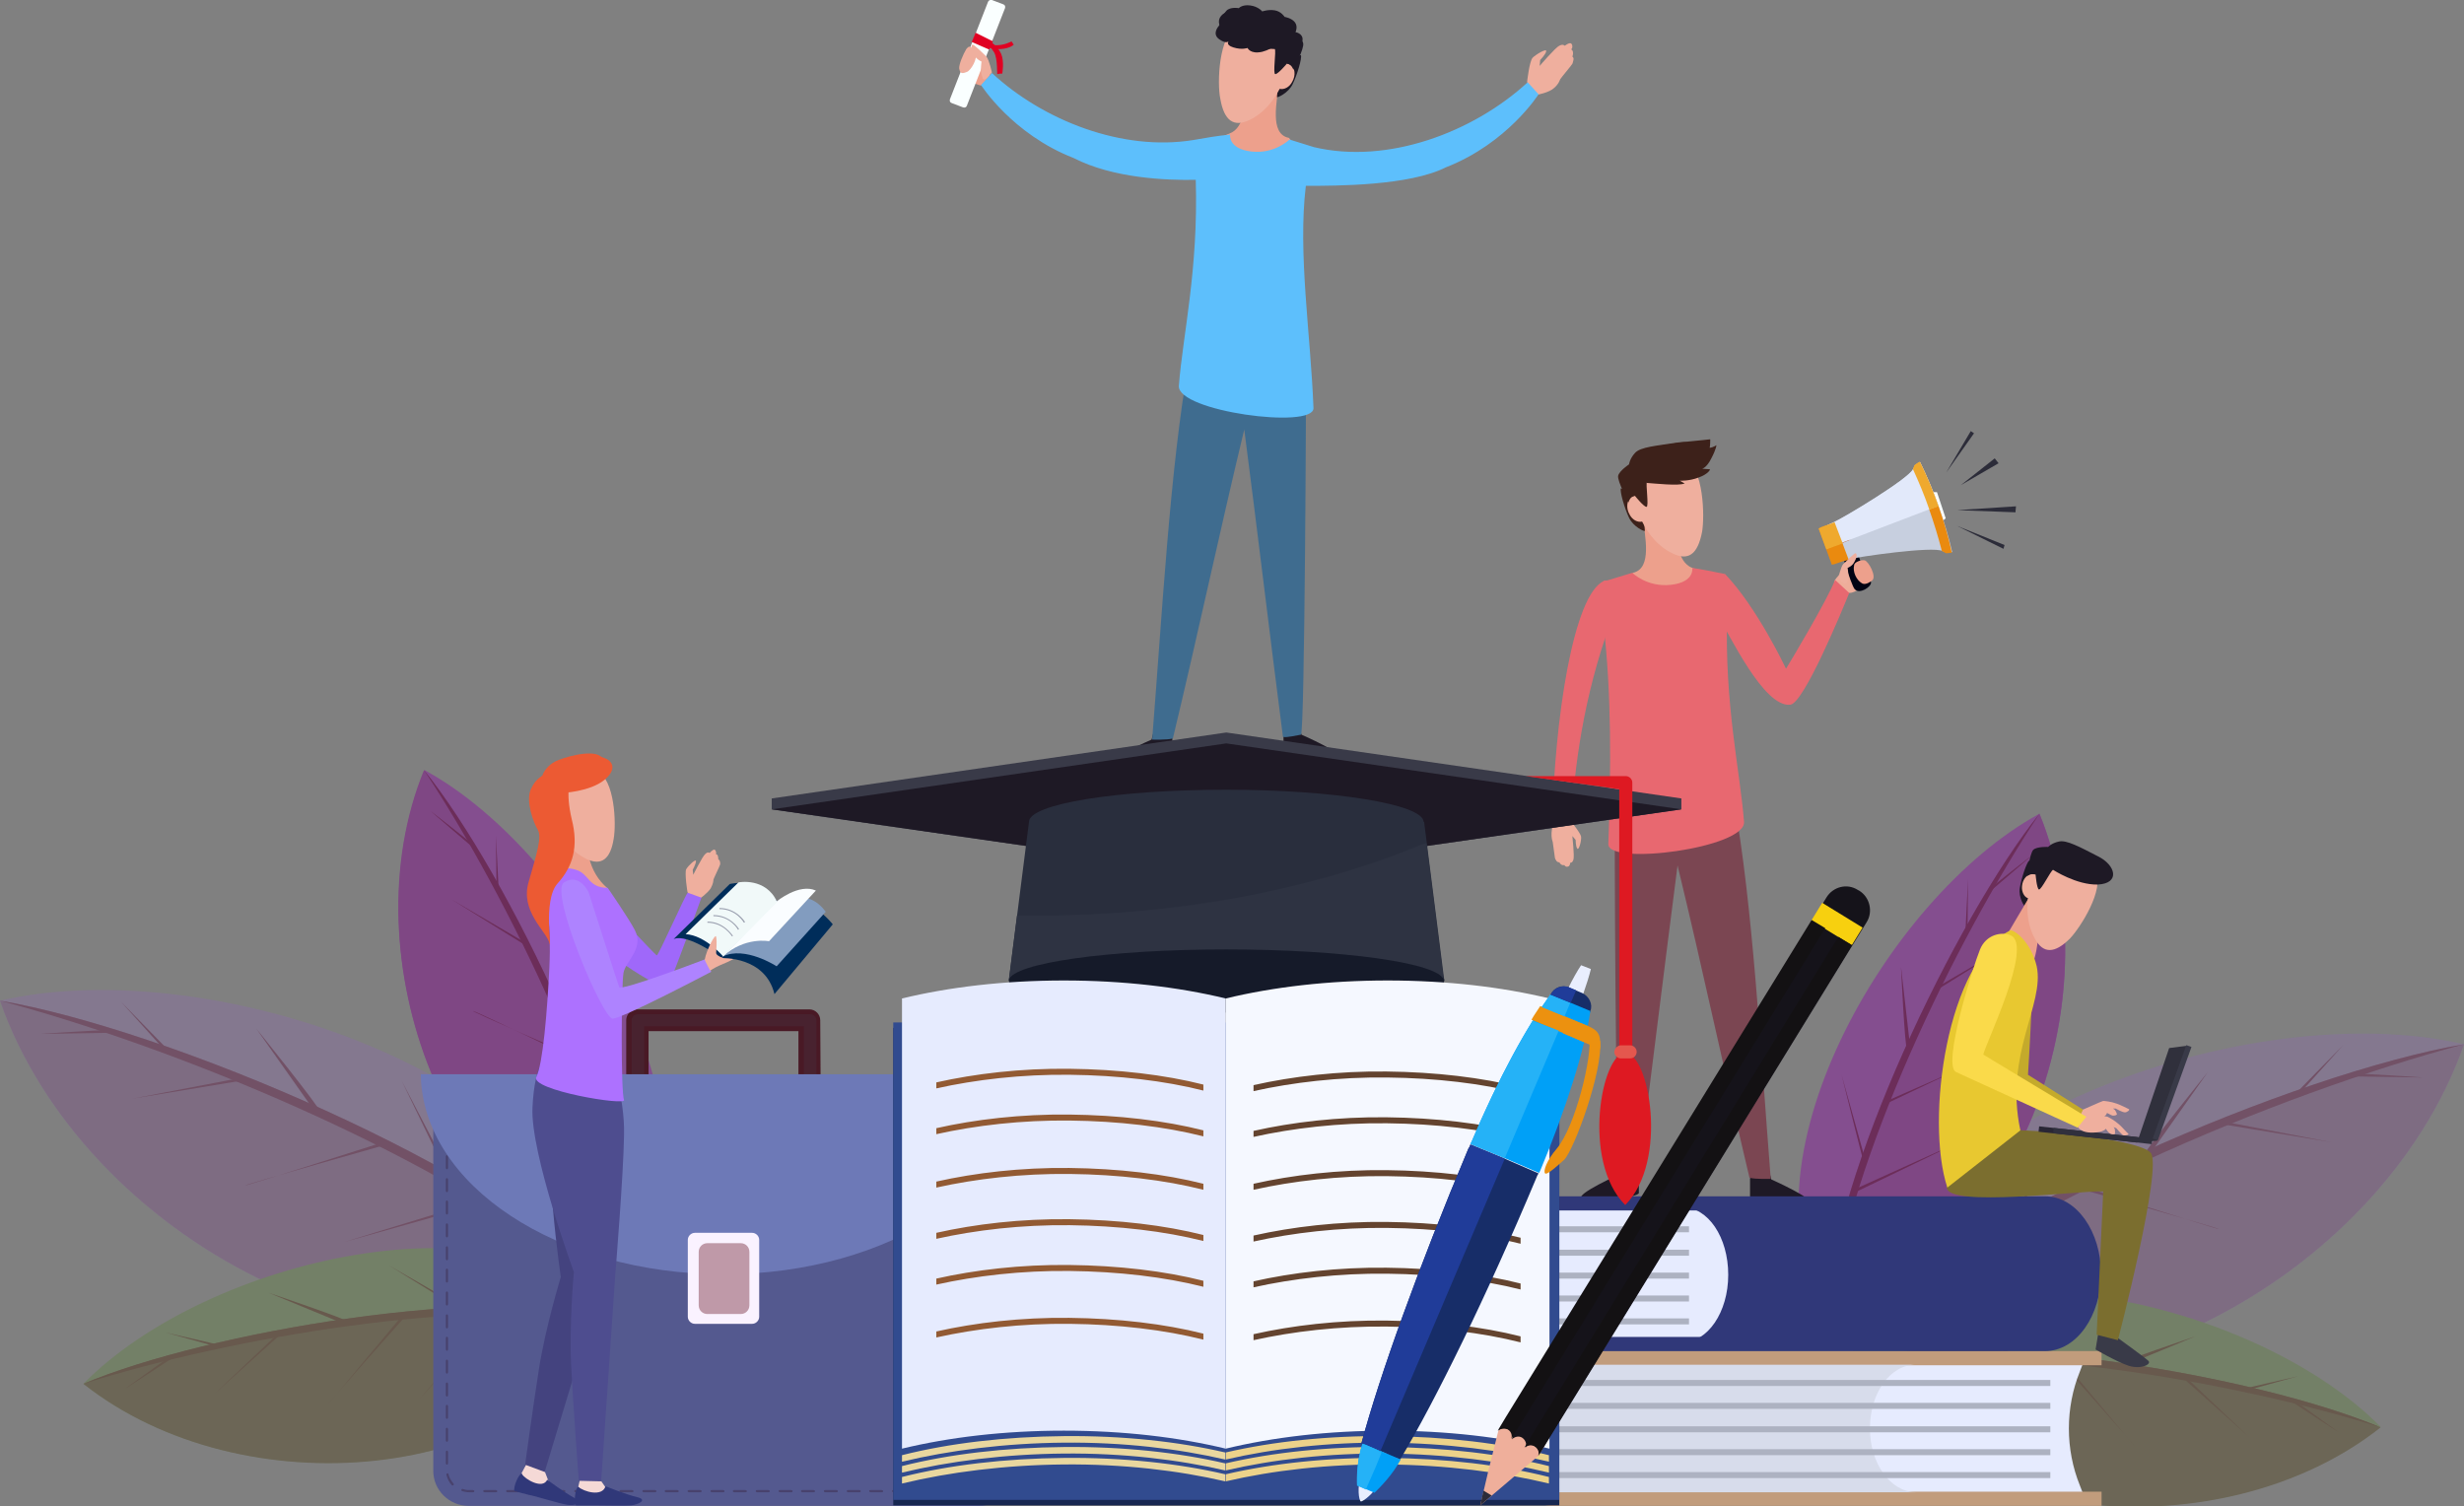 <?xml version="1.0" encoding="utf-8"?>
<!-- Generator: Adobe Illustrator 23.0.6, SVG Export Plug-In . SVG Version: 6.00 Build 0)  -->
<svg version="1.1" id="OBJECTS" xmlns="http://www.w3.org/2000/svg" xmlns:xlink="http://www.w3.org/1999/xlink" x="0px" y="0px"
	 viewBox="0 0 452.1 276.4" style="enable-background:new 0 0 452.1 276.4;" xml:space="preserve">
<rect x="0" y="0" width="452.1" height="276.4" fill="#808080" stroke="none"/>
<style type="text/css">
	.st0{fill-rule:evenodd;clip-rule:evenodd;fill:#84788F;}
	.st1{fill-rule:evenodd;clip-rule:evenodd;fill:#7E6C82;}
	.st2{fill-rule:evenodd;clip-rule:evenodd;fill:#725166;}
	.st3{fill-rule:evenodd;clip-rule:evenodd;fill:#844E8F;}
	.st4{fill-rule:evenodd;clip-rule:evenodd;fill:#7F4784;}
	.st5{fill-rule:evenodd;clip-rule:evenodd;fill:#6C2D59;}
	.st6{fill-rule:evenodd;clip-rule:evenodd;fill:#738067;}
	.st7{fill-rule:evenodd;clip-rule:evenodd;fill:#6C6656;}
	.st8{fill-rule:evenodd;clip-rule:evenodd;fill:#68594D;}
	.st9{fill-rule:evenodd;clip-rule:evenodd;fill:#EFAF9E;}
	.st10{fill-rule:evenodd;clip-rule:evenodd;fill:#EEAD9A;}
	.st11{fill-rule:evenodd;clip-rule:evenodd;fill:#1E1925;}
	.st12{fill-rule:evenodd;clip-rule:evenodd;fill:#7B4652;}
	.st13{fill-rule:evenodd;clip-rule:evenodd;fill:#EDA08C;}
	.st14{fill-rule:evenodd;clip-rule:evenodd;fill:#E86870;}
	.st15{fill-rule:evenodd;clip-rule:evenodd;fill:#3D211A;}
	.st16{fill-rule:evenodd;clip-rule:evenodd;fill:#FAFFFF;}
	.st17{fill-rule:evenodd;clip-rule:evenodd;fill:#000313;}
	.st18{fill-rule:evenodd;clip-rule:evenodd;fill:#C7CFDF;}
	.st19{fill-rule:evenodd;clip-rule:evenodd;fill:#EA8A0F;}
	.st20{fill-rule:evenodd;clip-rule:evenodd;fill:#C06029;}
	.st21{fill-rule:evenodd;clip-rule:evenodd;fill:#E2E9FA;}
	.st22{fill-rule:evenodd;clip-rule:evenodd;fill:#EFA92E;}
	.st23{fill-rule:evenodd;clip-rule:evenodd;fill:#2C2C39;}
	.st24{fill-rule:evenodd;clip-rule:evenodd;fill:#3F6C8F;}
	.st25{fill-rule:evenodd;clip-rule:evenodd;fill:#5DBFFC;}
	.st26{fill-rule:evenodd;clip-rule:evenodd;fill:#E00022;}
	.st27{fill-rule:evenodd;clip-rule:evenodd;fill:#C4AA2B;}
	.st28{fill-rule:evenodd;clip-rule:evenodd;fill:#E6EBFE;}
	.st29{fill-rule:evenodd;clip-rule:evenodd;fill:#C19C7C;}
	.st30{fill-rule:evenodd;clip-rule:evenodd;fill:#D7DCEB;}
	.st31{fill-rule:evenodd;clip-rule:evenodd;fill:#303879;}
	.st32{fill-rule:evenodd;clip-rule:evenodd;fill:#ADB2C1;}
	.st33{fill-rule:evenodd;clip-rule:evenodd;fill:#491925;}
	.st34{fill-rule:evenodd;clip-rule:evenodd;fill:#48222F;}
	.st35{fill-rule:evenodd;clip-rule:evenodd;fill:#54598F;}
	.st36{fill-rule:evenodd;clip-rule:evenodd;fill:#48426D;}
	.st37{fill-rule:evenodd;clip-rule:evenodd;fill:#6D79B7;}
	.st38{fill-rule:evenodd;clip-rule:evenodd;fill:#FAF2FF;}
	.st39{fill-rule:evenodd;clip-rule:evenodd;fill:#BF99A8;}
	.st40{fill-rule:evenodd;clip-rule:evenodd;fill:#393A48;}
	.st41{fill-rule:evenodd;clip-rule:evenodd;fill:#292E3D;}
	.st42{fill-rule:evenodd;clip-rule:evenodd;fill:#151A29;}
	.st43{fill-rule:evenodd;clip-rule:evenodd;fill:#DE1922;}
	.st44{fill-rule:evenodd;clip-rule:evenodd;fill:#E4574E;}
	.st45{fill-rule:evenodd;clip-rule:evenodd;fill:#2E3342;}
	.st46{fill-rule:evenodd;clip-rule:evenodd;fill:#172751;}
	.st47{fill-rule:evenodd;clip-rule:evenodd;fill:#314B8F;}
	.st48{fill-rule:evenodd;clip-rule:evenodd;fill:#F5F8FF;}
	.st49{fill-rule:evenodd;clip-rule:evenodd;fill:#E9D79F;}
	.st50{fill-rule:evenodd;clip-rule:evenodd;fill:#ECD28A;}
	.st51{fill-rule:evenodd;clip-rule:evenodd;fill:#64442F;}
	.st52{fill-rule:evenodd;clip-rule:evenodd;fill:#925A33;}
	.st53{fill-rule:evenodd;clip-rule:evenodd;fill:#E9EEFE;}
	.st54{fill-rule:evenodd;clip-rule:evenodd;fill:#172D68;}
	.st55{fill-rule:evenodd;clip-rule:evenodd;fill:#00A0F7;}
	.st56{fill-rule:evenodd;clip-rule:evenodd;fill:#EC910F;}
	.st57{fill-rule:evenodd;clip-rule:evenodd;fill:#25B2F7;}
	.st58{fill-rule:evenodd;clip-rule:evenodd;fill:#203C99;}
	.st59{fill-rule:evenodd;clip-rule:evenodd;fill:#EFAF9B;}
	.st60{fill-rule:evenodd;clip-rule:evenodd;fill:#15131A;}
	.st61{fill-rule:evenodd;clip-rule:evenodd;fill:#F7D00F;}
	.st62{fill-rule:evenodd;clip-rule:evenodd;fill:#131113;}
	.st63{fill-rule:evenodd;clip-rule:evenodd;fill:#7B6E2F;}
	.st64{fill-rule:evenodd;clip-rule:evenodd;fill:#E8C830;}
	.st65{fill-rule:evenodd;clip-rule:evenodd;fill:#292635;}
	.st66{fill-rule:evenodd;clip-rule:evenodd;fill:#30303C;}
	.st67{fill-rule:evenodd;clip-rule:evenodd;fill:#30303D;}
	.st68{fill-rule:evenodd;clip-rule:evenodd;fill:#FADA4A;}
	.st69{fill-rule:evenodd;clip-rule:evenodd;fill:#9F68FA;}
	.st70{fill-rule:evenodd;clip-rule:evenodd;fill:#002D5A;}
	.st71{fill-rule:evenodd;clip-rule:evenodd;fill:#44437F;}
	.st72{fill-rule:evenodd;clip-rule:evenodd;fill:#F5D9D6;}
	.st73{fill-rule:evenodd;clip-rule:evenodd;fill:#4E4D8F;}
	.st74{fill-rule:evenodd;clip-rule:evenodd;fill:#EC5A33;}
	.st75{fill-rule:evenodd;clip-rule:evenodd;fill:#AD71FF;}
	.st76{fill-rule:evenodd;clip-rule:evenodd;fill:#AE83FF;}
	.st77{fill-rule:evenodd;clip-rule:evenodd;fill:#829CBF;}
	.st78{fill-rule:evenodd;clip-rule:evenodd;fill:#FAFDFF;}
	.st79{fill-rule:evenodd;clip-rule:evenodd;fill:#F1F9F9;}
	.st80{fill-rule:evenodd;clip-rule:evenodd;fill:#999EAE;}
</style>
<g>
	<g>
		<g>
			<path class="st0" d="M112.2,236.6c-5.8-38.5-72.8-62.1-112.2-53C15.2,227.1,73.2,258,112.2,236.6z"/>
			<path class="st1" d="M0,183.6c15.2,43.5,73.2,74.4,112.2,53C91,214.3,30.5,188.8,0,183.6z"/>
			<path class="st2" d="M0,183.6c34.2,9.1,85.5,30.5,111.2,53.5c0.3-0.2,0.6-0.3,0.9-0.5C91,214.3,30.5,188.8,0,183.6z"/>
			<polygon class="st2" points="89.9,220.4 63.1,227.9 89.2,219.9 			"/>
			<path class="st2" d="M83.5,217.2c-0.1-0.4-9.8-18.9-9.8-18.9l8.9,18.4L83.5,217.2z"/>
			<path class="st2" d="M69.9,209.7c0,0-25.3,8.1-24.9,7.8c0.4-0.3,25.6-7.4,25.6-7.4L69.9,209.7z"/>
			<path class="st2" d="M58.6,203.8c0.2-0.5-11.6-15.1-11.6-15.1l10.8,15.3L58.6,203.8z"/>
			<polygon class="st2" points="43.5,197.9 24.2,201.6 44.2,198.3 			"/>
			<path class="st2" d="M31.1,192.9c-0.2-0.2-8.9-9.1-8.9-9.1l8.1,9L31.1,192.9z"/>
			<path class="st2" d="M20,189c-0.4-0.1-12.9,0.7-12.4,0.7s12.9-0.2,12.9-0.2L20,189z"/>
		</g>
		<g>
			<path class="st3" d="M116.9,232.5c17-26.1-10.6-75.7-39-91.2C63.8,175.4,82.2,224.7,116.9,232.5z"/>
			<path class="st4" d="M77.8,141.3c-14,34.1,4.4,83.4,39,91.2C116,208,93.3,160.6,77.8,141.3z"/>
			<path class="st5" d="M77.8,141.3c15.6,23.6,35,63.6,38.2,91c0.3,0.1,0.6,0.1,0.8,0.2C116,208,93.3,160.6,77.8,141.3z"/>
			<polygon class="st5" points="112.2,211 92.1,201.3 112,210.3 			"/>
			<path class="st5" d="M110,205.7c0.2-0.3,4.2-16.5,4.2-16.5l-4.4,15.8L110,205.7z"/>
			<path class="st5" d="M105.8,194c0,0-19.5-8.5-19-8.5s19.3,9.1,19.3,9.1L105.8,194z"/>
			<path class="st5" d="M102.2,184.5c0.4-0.2,1.1-15.1,1.1-15.1l-1.7,14.9L102.2,184.5z"/>
			<polygon class="st5" points="96.3,172.9 82.8,165 96.5,173.5 			"/>
			<path class="st5" d="M91.5,163.4c0-0.2-0.5-10.1-0.5-10.1l0.1,9.7L91.5,163.4z"/>
			<path class="st5" d="M86.9,155.1c-0.2-0.3-8.1-6.5-7.8-6.2c0.3,0.3,7.8,6.7,7.8,6.7L86.9,155.1z"/>
		</g>
		<g>
			<path class="st6" d="M113.7,241.5C93.3,218,38,230.8,15.3,253.9C44.2,276.7,96.6,272.7,113.7,241.5z"/>
			<path class="st7" d="M15.3,253.9c28.9,22.9,81.3,18.8,98.4-12.3C89.9,235.6,38.1,244.3,15.3,253.9z"/>
			<path class="st8" d="M15.3,253.9c27-8.5,70.8-16,98-11.6c0.1-0.2,0.3-0.5,0.4-0.8C89.9,235.6,38.1,244.3,15.3,253.9z"/>
			<polygon class="st8" points="91.8,240.2 76.9,256.8 91.1,240.1 			"/>
			<path class="st8" d="M86.1,240.8c-0.2-0.3-14.7-8.6-14.7-8.6l13.9,8.6L86.1,240.8z"/>
			<path class="st8" d="M73.7,241.5c0,0-13.6,16.3-13.4,16c0.2-0.4,14.1-16,14.1-16L73.7,241.5z"/>
			<path class="st8" d="M63.6,242.4c-0.1-0.4-14.3-5.2-14.3-5.2l13.8,5.7L63.6,242.4z"/>
			<polygon class="st8" points="50.8,244.9 39.4,255.7 51.4,244.9 			"/>
			<path class="st8" d="M40.3,246.8c-0.2-0.1-9.9-2.3-9.9-2.3l9.4,2.6L40.3,246.8z"/>
			<path class="st8" d="M31.1,249c-0.3,0.1-8.4,6-8.1,5.8c0.3-0.2,8.6-5.6,8.6-5.6L31.1,249z"/>
		</g>
	</g>
	<g>
		<g>
			<path class="st0" d="M339.9,244.6c5.8-38.5,72.8-62.1,112.2-53C436.9,235.1,378.9,266,339.9,244.6z"/>
			<path class="st1" d="M452.1,191.6c-15.2,43.5-73.2,74.4-112.2,53C361.1,222.3,421.6,196.8,452.1,191.6z"/>
			<path class="st2" d="M452.1,191.6c-34.2,9.1-85.5,30.5-111.2,53.5c-0.3-0.2-0.6-0.3-1-0.5C361.1,222.3,421.6,196.8,452.1,191.6z"
				/>
			<polygon class="st2" points="362.1,228.4 389,235.9 362.9,227.9 			"/>
			<path class="st2" d="M368.5,225.2c0.1-0.4,9.8-18.9,9.8-18.9l-8.9,18.4L368.5,225.2z"/>
			<path class="st2" d="M382.2,217.7c0,0,25.3,8.1,24.9,7.8c-0.4-0.3-25.6-7.4-25.6-7.4L382.2,217.7z"/>
			<path class="st2" d="M393.5,211.8c-0.2-0.5,11.6-15.1,11.6-15.1l-10.8,15.3L393.5,211.8z"/>
			<polygon class="st2" points="408.6,205.9 427.9,209.6 407.9,206.3 			"/>
			<path class="st2" d="M421,200.9c0.1-0.2,8.9-9.1,8.9-9.1l-8.1,9L421,200.9z"/>
			<path class="st2" d="M432.1,197c0.4-0.1,12.9,0.7,12.4,0.7s-12.9-0.2-12.9-0.2L432.1,197z"/>
		</g>
		<g>
			<path class="st3" d="M335.2,240.5c-17-26.1,10.6-75.7,39-91.2C388.2,183.4,369.9,232.7,335.2,240.5z"/>
			<path class="st4" d="M374.2,149.3c14,34.1-4.4,83.4-39,91.2C336.1,216,358.8,168.6,374.2,149.3z"/>
			<path class="st5" d="M374.2,149.3c-15.6,23.6-35,63.6-38.2,91c-0.3,0.1-0.6,0.1-0.8,0.2C336.1,216,358.8,168.6,374.2,149.3z"/>
			<polygon class="st5" points="339.9,219 360,209.3 340.1,218.3 			"/>
			<path class="st5" d="M342.1,213.7c-0.2-0.3-4.2-16.5-4.2-16.5l4.4,15.8L342.1,213.7z"/>
			<path class="st5" d="M346.2,202c0,0,19.5-8.5,19-8.5c-0.4,0.1-19.3,9.1-19.3,9.1L346.2,202z"/>
			<path class="st5" d="M349.9,192.5c-0.4-0.2-1.1-15.1-1.1-15.1l1.7,14.9L349.9,192.5z"/>
			<polygon class="st5" points="355.8,180.9 369.3,173 355.6,181.5 			"/>
			<path class="st5" d="M360.6,171.4c0-0.2,0.5-10.1,0.5-10.1L361,171L360.6,171.4z"/>
			<path class="st5" d="M365.1,163.1c0.2-0.3,8.1-6.5,7.8-6.2c-0.3,0.3-7.8,6.7-7.8,6.7L365.1,163.1z"/>
		</g>
		<g>
			<path class="st6" d="M338.4,249.5c20.4-23.5,75.7-10.7,98.4,12.3C407.9,284.7,355.5,280.7,338.4,249.5z"/>
			<path class="st7" d="M436.8,261.9c-28.9,22.9-81.3,18.8-98.4-12.3C362.2,243.6,414,252.3,436.8,261.9z"/>
			<path class="st8" d="M436.8,261.9c-27-8.5-70.8-16-98-11.6c-0.1-0.2-0.3-0.5-0.4-0.8C362.2,243.6,414,252.3,436.8,261.9z"/>
			<polygon class="st8" points="360.3,248.2 375.2,264.8 361,248.1 			"/>
			<path class="st8" d="M366,248.8c0.2-0.3,14.7-8.6,14.7-8.6l-13.9,8.6L366,248.8z"/>
			<path class="st8" d="M378.4,249.5c0,0,13.6,16.3,13.4,16c-0.2-0.4-14.1-16-14.1-16L378.4,249.5z"/>
			<path class="st8" d="M388.5,250.4c0.1-0.4,14.3-5.2,14.3-5.2l-13.8,5.7L388.5,250.4z"/>
			<polygon class="st8" points="401.3,252.9 412.7,263.7 400.6,252.9 			"/>
			<path class="st8" d="M411.8,254.8c0.2-0.1,9.9-2.3,9.9-2.3l-9.4,2.6L411.8,254.8z"/>
			<path class="st8" d="M421,257c0.3,0.1,8.4,6,8.1,5.8s-8.6-5.6-8.6-5.6L421,257z"/>
		</g>
	</g>
	<g>
		<path class="st9" d="M288,150.4c0,0,2,2.4,2.1,3.1c0.1,0.7-0.4,2.6-0.7,2.2s-0.3-1.6-0.3-1.6l-0.6-0.7c0,0,0.4,3.7,0.2,4.3
			c-0.2,0.7-0.6,0.6-0.6,0.6s0,0.6-0.4,0.7c-0.3,0.1-0.5,0-0.7-0.3c0,0-0.1,0.1-0.4,0s-0.5-0.5-0.5-0.5s-0.2,0.1-0.5-0.2
			c-0.2-0.3-0.3-0.5-0.3-0.6c0-0.1-0.4-2.8-0.4-2.9c-0.5-1.3-0.1-3.4,0.6-4.3C287.1,148.5,286.5,149.7,288,150.4z"/>
		<path class="st10" d="M339.3,108.8c-0.2-0.1-1,0.5-1.8-0.4c-0.9-0.5-1.1-1.5-0.8-2c0.3-0.5,0.9-1,1.1-1.4c0.5-0.9,1.1-1.4,2.4-0.9
			s1.9,0.7,2,2.1C342.2,107.6,340.4,108.8,339.3,108.8z"/>
		<path class="st11" d="M324,212.9c0.5,1.5,1,3.5,1,3.5s8.3,3.7,7.1,4.5c-1.8,1.3-8.6-0.4-11-0.9l0-3.8L324,212.9z"/>
		<path class="st11" d="M298.3,211.9c-0.5,1.5-1,3.5-1,3.5s-8.3,3.7-7.1,4.5c1.8,1.3,10.5-0.3,10.5-1l0-3.8L298.3,211.9z"/>
		<path class="st12" d="M318.1,146.7c3.5,19,5,47,6.8,69.6c0,0-2.7,0.1-3.9-0.2c-4.5-18.9-8.6-38.4-13.2-57.3
			c-2.4,18.6-4.8,38.3-7.2,56.9c-0.6,0.2-2.6-0.3-3.4-0.4s-1-66.8-0.9-67.5C296.6,147.1,318.1,146.7,318.1,146.7z"/>
		<path class="st13" d="M307.8,96.8c-0.2,1.5-0.2,6.3,2.7,7.4c1.2,0.4,2.3,1.4,2.3,1.4c-0.1,4.5-10.6,5.7-15,1.6l1.8-2.1
			c3.7-0.8,2.1-7,1.9-9.9L307.8,96.8z"/>
		<path class="st14" d="M316.9,112.7c-0.5,16.7,2.4,28.9,3.1,38.1c0.3,4.8-24.9,8.1-24.9,4.1c0.5-13.5,0.6-27.9-0.9-40.4l0-7.9
			c0.2-0.1,0.5-0.1,0.7-0.1l4.6-1.4c0,0,2.7,2.7,7.1,2.2c4.4-0.5,3.9-3.1,3.9-3.1c2,0.3,3.9,0.7,5.9,1.1L316.9,112.7z"/>
		<path class="st15" d="M297.4,89.6c-0.2,0.7,0.7,3.7,1.5,5.4c0.8,1.7,2.9,2.6,2.9,2.4c0-0.2-0.5-6.3-0.5-6.3L297.4,89.6z"/>
		<path class="st9" d="M312.3,97.6c-0.8,4.1-2.5,5.4-5.5,3.9c-2.5-1.2-4.3-3.4-5.5-5.8c-0.8,0.2-1.8-0.3-2.3-1.3
			c-0.7-1.2-0.5-2.6,0.3-3.2c0.2-0.1,0.4-0.2,0.6-0.2c-0.1-1.3,0-2.4,0.1-3.7c0.1-2.4,6.4-4.6,9.2-3.2
			C312.6,86,312.8,94.7,312.3,97.6z"/>
		<path class="st15" d="M302.2,88.4c-0.3,0.3,0.4,4.6-0.1,4.6s-2.1-2-2.1-2s-0.1-0.1-0.6,0.2c-0.5,0.4-0.6,1-0.6,1s-2.1-4-1.9-4.9
			c0.2-0.9,2-2.1,2-2.1s0.1-1,1.1-2.1c1-1.1,3.9-1.3,7.8-1.9c3.8-0.6,6.6,1.9,3.1,4.6C307.6,88.4,302.2,88.4,302.2,88.4z"/>
		<path class="st14" d="M294.3,106.6c-5.6,2.4-9.1,25.4-9.5,44.8l3.6-0.9c0.4-9.6,2.2-22.7,7-36L294.3,106.6z"/>
		<path class="st14" d="M316.4,105.2c6,6.2,11.3,17.5,11.3,17.5c0.4-0.6,7.7-12.8,9-16.3l2.6,2.4c-1.3,3.2-8.3,20.2-10.8,20.5
			c-4.9,0.6-11.3-13.2-13.2-16.1L316.4,105.2z"/>
		<path class="st16" d="M352.3,90.4c0.2-0.1,3.1-0.1,3.1-0.1l1.6,4.8l-2.2,1.9L352.3,90.4z"/>
		<path class="st17" d="M340.8,98.8c-0.1,0.6-0.1,2.5,0.6,4.3c0.6,1.8,1.9,3,1.9,3.8c0,0.8-2.1,2.2-3,1.2c-0.7-0.8-3-8.6-2.8-8.7
			C337.8,99.2,340.8,98.8,340.8,98.8z"/>
		<path class="st18" d="M352.3,84.8c-0.1-0.1-0.2,0-0.8,0.4c-0.5,0.4-0.1,0.1-0.5,0.9c-0.9,1.8-12.5,8.8-14.7,9.8
			c-1.4,0.6-1.7,0.9-2.1,1.3l2.2,6c0.6,0,0.9-0.1,2.4-0.5c2.4-0.6,15.8-2.5,17.6-1.6c0.5,0.2,1.8,0.2,1.8,0.2
			C356.9,95.7,354.9,90.2,352.3,84.8z"/>
		<path class="st19" d="M352.3,84.8c-0.1-0.1-0.2,0-0.8,0.4c-0.5,0.4-0.1,0.1-0.5,0.9c2.1,4.6,3.9,9.6,5.3,15c0.9,0.4,0.4,0.4,1,0.4
			c0.6-0.1,0.9,0,0.8-0.2C356.9,95.7,354.9,90.2,352.3,84.8z"/>
		<path class="st19" d="M336.6,95.8c-0.1,0.1-0.2,0.1-0.2,0.1c-1.4,0.6-2.2,0.7-2.7,1.1l1.2,3.3l1.2,3.3c0.6,0,1.3-0.5,2.8-0.8
			c0.1,0,0.2,0,0.3-0.1L336.6,95.8z"/>
		<path class="st20" d="M337.6,99.8c0-0.2,0-0.4,0-0.4c0.1-0.1,1.1-0.3,2-0.4L337.6,99.8z"/>
		<path class="st21" d="M352.3,84.8c-0.1-0.1-1.1,1-1.3,1.3c-0.9,1.8-12.5,8.8-14.7,9.8c-1.4,0.6-1.7,0.9-2.1,1.3l1.1,3.4l20.4-7.8
			C354.7,90.1,353.6,87.4,352.3,84.8z"/>
		<path class="st22" d="M352.3,84.8c-0.1-0.1-0.2,0-0.8,0.4c-0.5,0.4-0.1,0.1-0.5,0.9c1.1,2.4,2.1,4.8,3,7.4l1.7-0.6
			C354.7,90.1,353.6,87.4,352.3,84.8z"/>
		<path class="st22" d="M336.6,95.8c-0.1,0.1-0.2,0.1-0.2,0.1c-1.4,0.6-2.2,0.7-2.7,1.1l1.2,3.3l0.2,0.5l3-1.1L336.6,95.8z"/>
		<polygon class="st23" points="359.8,89 366.7,85 366,84.1 		"/>
		<polygon class="st23" points="357.1,86.7 362.2,79.5 361.6,79.1 		"/>
		<polygon class="st23" points="359.1,93.6 369.9,92.9 369.8,94 		"/>
		<polygon class="st23" points="359.1,96.5 367.8,100 367.6,100.7 		"/>
		<path class="st13" d="M340.2,103.7c-0.3,1.2,0.4,2.7,1.4,3.3c0.3,0.2,0.9,0.3,1.9-0.5c0.9-0.7-0.7-3.6-1.4-3.7
			C341.3,102.7,340.2,103.2,340.2,103.7z"/>
		<path class="st9" d="M338,106.8l-0.7-0.8c0,0,0.5-2.1,0.9-2.5s2.1-2.1,2.3-2c0.2,0.2,0.3,0.6-0.2,1.5c-0.4,0.9-1.3,1.2-1.3,1.2
			s0.3,1.5,0,2.4C338.7,107.6,338,106.8,338,106.8z"/>
		<path class="st15" d="M301.1,86.5l1,2.1c1.4,0.1,6,0.6,7,0.1l-0.9-0.5c0,0,1.7,0.1,3.5-0.6c1.7-0.6,2.2-1.5,2-1.5
			c-0.1,0-1.4-0.1-1.4-0.1s0.8-0.1,1.7-1.9c0.9-1.7,1-2.6,0.9-2.4c-0.2,0.2-1.3,0.6-1.2,0.4s0.1-1.5,0.1-1.5s-1.7,0.2-3.9,0.4
			s-9.3,1.4-9.3,1.9C300.6,83.7,301.1,86.5,301.1,86.5z"/>
	</g>
	<g>
		<path class="st11" d="M212.3,132.2c-0.5,1.5-1,3.5-1,3.5s-8.3,3.6-7.1,4.5c1.8,1.3,8.5-0.4,10.9-0.9l0-3.8L212.3,132.2z"/>
		<path class="st11" d="M237.8,131.3c0.5,1.5,1,3.5,1,3.5s8.3,3.6,7.1,4.5c-1.8,1.3-10.4-0.3-10.4-1l0-3.8L237.8,131.3z"/>
		<path class="st13" d="M176.5,11.3c0,0-0.5,1.7,0.6,2.9c1,1.1,2.9,1.5,2.9,1.5l1.6-1.8c0,0-1.5-3.2-1.6-3.4
			C179.8,10.1,176.5,11.3,176.5,11.3z"/>
		<path class="st24" d="M218.1,66.7c-3.4,18.8-4.9,46.5-6.7,69c0,0,2.7,0.1,3.8-0.2c4.5-18.7,8.6-38,13.1-56.7
			c2.4,18.4,4.7,37.9,7.1,56.4c0.6,0.2,2.6-0.3,3.3-0.4c0.7-0.1,1-66.1,0.9-66.9C239.5,67.1,218.1,66.7,218.1,66.7z"/>
		<path class="st13" d="M228.3,17.2c0.2,1.5,0.2,6.2-2.7,7.3c-1.2,0.4-2.3,1.3-2.3,1.3c0.1,4.5,10.5,5.7,14.9,1.6l-1.7-2.1
			c-3.7-0.7-2.1-6.9-1.9-9.9L228.3,17.2z"/>
		<path class="st9" d="M280.2,15c0,0,0.4-3.7,1-4.4c0.6-0.6,2.6-1.8,2.5-1.2c-0.1,0.6-1.1,1.6-1.1,1.6l-0.1,1.1c0,0,2.9-3.4,3.6-3.7
			c0.7-0.4,1,0,1,0s0.9-0.7,1.2-0.4c0.3,0.3,0.2,0.8,0.1,0.9c-0.1,0.1-0.1,0.2-0.1,0.2s0.2,0,0.3,0.4s-0.1,0.9-0.1,0.9
			s0.3,0.1,0.2,0.6s-0.2,0.7-0.2,0.7c0,0.1-2.1,2.6-2.2,2.8c-0.1,0.1-0.2,0.8-1.1,1.6c-0.9,0.9-3.2,1.3-3.2,1.3
			C279.7,16,280.9,16.9,280.2,15z"/>
		<path class="st25" d="M218.9,25.7c-13,2.1-27.5-3.6-36.9-12.3l-2,2.2c0,0,5.7,9,17,13.4c7.2,3.7,16.9,4.1,22.4,4
			c0.5,16.5-2.4,28.6-3.1,37.8c-0.3,4.7,24.7,8,24.7,4.1c-0.5-13.4-2.9-28.5-1.4-40.8c5.6,0,19,0,25.7-3.4c11.3-4.4,17-13.4,17-13.4
			l-2-2.2c-10,9.2-25.7,15.1-39.2,11.9l-4.5-1.4c0,0-2.7,2.7-7,2.2c-4.3-0.5-3.9-3.1-3.9-3.1C223.4,24.9,221.2,25.3,218.9,25.7z"/>
		<path class="st11" d="M238.7,10.1c0.2,0.7-0.7,3.6-1.5,5.3c-0.8,1.7-2.9,2.6-2.9,2.4c0-0.2,0.5-6.2,0.5-6.2L238.7,10.1z"/>
		<path class="st9" d="M223.9,18.1c0.7,4.1,2.5,5.3,5.4,3.9c2.5-1.2,4.3-3.4,5.5-5.7c0.8,0.2,1.8-0.3,2.3-1.3
			c0.7-1.2,0.5-2.6-0.3-3.1c-0.2-0.1-0.4-0.2-0.6-0.2c0.1-1.2,0-2.4-0.1-3.7c-0.1-2.3-6.4-4.6-9.1-3.2
			C223.6,6.5,223.3,15.2,223.9,18.1z"/>
		<path class="st11" d="M233.9,9c0.3,0.3-0.4,4.6,0.1,4.6c0.5,0,2.1-1.9,2.1-1.9s0.1-0.1,0.6,0.2c0.5,0.4,0.6,0.9,0.6,0.9
			s2.1-4,1.8-4.9c-0.2-0.9-2-2-2-2s-0.1-0.9-1.1-2.1c-1-1.1-3.9-1.3-7.7-1.9c-3.8-0.6-6.5,1.8-3.1,4.5C228.5,8.9,233.9,9,233.9,9z"
			/>
		<path class="st16" d="M182,0l2.1,0.8c0.3,0.1,0.4,0.4,0.3,0.7l-7,17.9c-0.1,0.3-0.4,0.4-0.7,0.3l-2.1-0.8
			c-0.3-0.1-0.4-0.4-0.3-0.7l7-17.9C181.4,0.1,181.7-0.1,182,0z"/>
		<path class="st11" d="M234.6,7.7c-0.1,0.1-0.8,1.2-3,1.8c-2.2,0.5-2.7-0.7-2.7-0.7s-1,0.4-2.6-0.1s-0.8-1.2-0.8-1.2
			s-0.4,0.7-1.8-0.3s-0.1-2.4-0.1-2.4l0.8-1.2c0,0-0.2-0.7,0.6-1.6c0.7-0.8,2.3-0.5,2.3-0.5s0.6-0.7,2.1-0.5s2.2,1.1,2.2,1.1
			s1.1-0.4,2.3-0.2s1.8,1.2,1.8,1.2s1.3,0.2,1.9,1c0.6,0.8,0.1,1.8,0.1,1.8s1.3,0.2,1.3,1.3s-1.4,2.5-2.9,2.3S234.6,7.7,234.6,7.7z"
			/>
		<path class="st9" d="M178.5,8.9c0.3,0.3,0.3,0.4,0.5,0.9c0.4,0.9-0.8,3.1-1.6,3.4c-0.8,0.3-1.2,0.4-1.4-0.6
			c-0.1-0.7,0.7-2.6,1.3-3.6C177.7,8.5,177.9,8.4,178.5,8.9z"/>
		<path class="st9" d="M181.2,14.2l0.8-0.9c0,0-0.5-2.3-1-2.9c-0.5-0.5-2.4-2.4-2.6-2.2c-0.2,0.2-0.3,0.7,0.2,1.7s1.5,1.4,1.5,1.4
			s-0.3,1.7,0.1,2.7C180.4,15.2,181.2,14.2,181.2,14.2z"/>
		<polygon class="st26" points="179,6 182.2,7.6 181.5,9.1 178.3,7.7 		"/>
		<path class="st26" d="M181,7.8c0.1,0.1,0.6,0.6,1.4,1.8c0.7,1.2,0.5,4.1,0.6,4c0.2-0.1,0.9-0.1,0.9-0.1s0.4-2.2-0.2-3.6
			c-0.6-1.4-2-2.3-2-2.3L181,7.8z"/>
		<path class="st26" d="M181,8.5c0.2,0.1,0.9,0.6,2.6,0.5c1.7-0.1,2.4-0.8,2.4-0.8l-0.4-0.6c0,0-1.3,0.7-2.7,0.7
			c-1.4,0-1.8-0.1-1.8-0.1L181,8.5z"/>
	</g>
	<path class="st9" d="M380.6,204.2c0.4-0.1,1.5-0.6,1.8-0.7c0.3-0.1,3.1-1.4,3.5-1.5c0.2,0,1.4,0.1,2.5,0.5c0.6,0.2,2,0.9,2.2,1
		c0.3,0.1-0.3,0.6-0.7,0.6c-0.5,0-1.7-0.7-1.7-0.7c-0.2,0-0.4,0-0.5,0c0.1,0.1,0.3,0.2,0.3,0.2c0.2,0.2,0.5,0.9,0.4,0.9
		c-0.1,0.1-0.3,0.2-0.7,0.2c-0.2,0-0.7-0.3-1.1-0.5c-0.3,1-2.4,1.8-3.2,1.9c-0.9,0.1-1.6-0.2-1.6-0.2L380.6,204.2z"/>
	<path class="st27" d="M372.7,174.6c0.8,0.5-0.6,22.6-0.6,22.6l10.1,6.4l-1.1,2.3l-13.7-7.1c0,0-0.4-22,0.7-23.5
		C368.8,174.4,372,174.2,372.7,174.6z"/>
	<path class="st11" d="M372.3,157.9c-0.5,0.5-1.4,3.2-1.7,5s0.9,3.6,1,3.4c0.1-0.2,2.9-5.2,2.9-5.2L372.3,157.9z"/>
	<path class="st13" d="M375,168.2c0,0-0.8,1.3-1.1,4.3c-0.3,3-0.9,4.1-0.9,4.1l-5.4-4l4.9-8.3L375,168.2z"/>
	<path class="st28" d="M382.1,250.4h-97.5c-4.6,0-8.4,5.2-8.4,11.7c0,6.5,3.7,11.7,8.4,11.7h97.5l-0.5-1.3c-1.3-3.2-2-6.8-2-10.4
		s0.7-7.2,2-10.4L382.1,250.4z"/>
	<path class="st29" d="M285,250.5h87.7h8.9h4v-2.6h-2.9h-10H285c-5.9,0-10.3,6.6-10.3,14.2c0,7.6,4.4,14.2,10.3,14.2h87h10.7h2.9
		v-2.6h-4H372h-87c-4.6,0-8.3-5.2-8.3-11.6C276.7,255.7,280.4,250.5,285,250.5z"/>
	<path class="st30" d="M343.1,262.1c0-6.5,3.7-11.7,8.4-11.7h-66.9c-4.6,0-8.4,5.2-8.4,11.7c0,6.5,3.7,11.7,8.4,11.7h66.9
		C346.8,273.7,343.1,268.5,343.1,262.1z"/>
	<path class="st28" d="M278.1,222h97.5c4.6,0,8.4,5.2,8.4,11.7c0,6.5-3.7,11.7-8.4,11.7h-97.5l0.5-1.3c1.3-3.2,2-6.8,2-10.4
		s-0.7-7.2-2-10.4L278.1,222z"/>
	<path class="st31" d="M375.2,222.1h-87.7h-8.9h-4v-2.6h2.9h10h87.7c5.9,0,10.3,6.6,10.3,14.2c0,7.6-4.4,14.2-10.3,14.2h-87h-10.7
		h-2.9v-2.6h4h9.6h87c4.6,0,8.3-5.2,8.3-11.6C383.5,227.3,379.8,222.1,375.2,222.1z"/>
	<path class="st31" d="M317.1,233.9c0-6.9-3.7-12.4-8.4-12.4h66.9c4.6,0,8.4,5.5,8.4,12.4s-3.7,12.4-8.4,12.4h-66.9
		C313.3,246.3,317.1,240.8,317.1,233.9z"/>
	<g>
		<rect x="284.6" y="253.2" class="st32" width="91.6" height="1.1"/>
		<rect x="284.6" y="257.4" class="st32" width="91.6" height="1.1"/>
		<rect x="284.6" y="265.9" class="st32" width="91.6" height="1.1"/>
		<rect x="284.6" y="261.7" class="st32" width="91.6" height="1.1"/>
		<rect x="284.6" y="270.1" class="st32" width="91.6" height="1.1"/>
	</g>
	<g>
		<rect x="282.8" y="225" class="st32" width="27.1" height="1.1"/>
		<rect x="282.8" y="229.3" class="st32" width="27.1" height="1.1"/>
		<rect x="282.8" y="237.7" class="st32" width="27.1" height="1.1"/>
		<rect x="282.8" y="233.5" class="st32" width="27.1" height="1.1"/>
		<rect x="282.8" y="241.9" class="st32" width="27.1" height="1.1"/>
	</g>
	<g>
		<g>
			<g>
				<path class="st33" d="M150.6,203.7h-4.1v-14.5H119v14.5h-4.1v-16.5c0-1.1,0.9-2,2-2h31.6c1.1,0,2,0.9,2,2L150.6,203.7
					L150.6,203.7z"/>
			</g>
		</g>
		<path class="st34" d="M149.8,202.8v-15.6c0-0.6-0.5-1.1-1.1-1.1H117c-0.6,0-1.1,0.5-1.1,1.1v15.6h2.3v-14.5h29.3v14.5H149.8z"/>
		<g>
			<path class="st35" d="M186.1,269.9c0,3.5-2.9,6.4-6.5,6.4H86c-3.6,0-6.5-2.9-6.5-6.4v-65.5c0-3.5,2.9-6.4,6.5-6.4h93.7
				c3.6,0,6.5,2.9,6.5,6.4V269.9z"/>
		</g>
		<path class="st36" d="M183.7,269.9v-2.1c0-0.1,0-0.2-0.1-0.2c-0.1-0.1-0.3,0-0.3,0.2c0,0.7,0.1,2.1-0.1,2.9
			c-0.1,0.3,0.3,0.4,0.4,0.1C183.7,270.5,183.7,270.2,183.7,269.9L183.7,269.9z M182.5,272.7c0.2-0.2-0.1-0.5-0.3-0.3
			c-0.5,0.5-1.1,0.8-1.7,0.9c-0.3,0.1-0.2,0.5,0.1,0.4C181.3,273.5,182,273.2,182.5,272.7L182.5,272.7z M178.5,273.8
			c0.1,0,0.2,0,0.2-0.1c0.1-0.1,0-0.3-0.2-0.3h-2.1c-0.1,0-0.2,0-0.2,0.1c-0.1,0.1,0,0.3,0.2,0.3H178.5L178.5,273.8z M174.3,273.8
			c0.1,0,0.2,0,0.2-0.1c0.1-0.1,0-0.3-0.2-0.3h-2.1c-0.1,0-0.2,0-0.2,0.1c-0.1,0.1,0.1,0.3,0.2,0.3H174.3L174.3,273.8z M170.1,273.8
			c0.1,0,0.2,0,0.2-0.1c0.1-0.1,0-0.3-0.2-0.3h-2.1c-0.1,0-0.2,0-0.2,0.1c-0.1,0.1,0,0.3,0.2,0.3H170.1L170.1,273.8z M166,273.8
			c0.1,0,0.2,0,0.2-0.1c0.1-0.1,0-0.3-0.2-0.3h-2.1c-0.1,0-0.2,0-0.2,0.1c-0.1,0.1,0,0.3,0.2,0.3H166L166,273.8z M161.8,273.8
			c0.1,0,0.2,0,0.2-0.1c0.1-0.1,0-0.3-0.2-0.3h-2.1c-0.1,0-0.2,0-0.2,0.1c-0.1,0.1,0.1,0.3,0.2,0.3H161.8L161.8,273.8z M157.7,273.8
			c0.1,0,0.2,0,0.2-0.1c0.1-0.1,0-0.3-0.2-0.3h-2.1c-0.1,0-0.2,0-0.2,0.1c-0.1,0.1,0,0.3,0.2,0.3H157.7L157.7,273.8z M153.5,273.8
			c0.1,0,0.2,0,0.2-0.1c0.1-0.1,0-0.3-0.2-0.3h-2.1c-0.1,0-0.2,0-0.2,0.1c-0.1,0.1,0,0.3,0.2,0.3H153.5L153.5,273.8z M149.3,273.8
			c0.1,0,0.2,0,0.2-0.1c0.1-0.1,0-0.3-0.2-0.3h-2.1c-0.1,0-0.2,0-0.2,0.1c-0.1,0.1,0,0.3,0.2,0.3H149.3L149.3,273.8z M145.2,273.8
			c0.1,0,0.2,0,0.2-0.1c0.1-0.1,0-0.3-0.2-0.3h-2.1c-0.1,0-0.2,0-0.2,0.1c-0.1,0.1,0,0.3,0.2,0.3H145.2L145.2,273.8z M141,273.8
			c0.1,0,0.2,0,0.2-0.1c0.1-0.1,0-0.3-0.2-0.3h-2.1c-0.1,0-0.2,0-0.2,0.1c-0.1,0.1,0,0.3,0.2,0.3H141L141,273.8z M136.8,273.8
			c0.1,0,0.2,0,0.2-0.1c0.1-0.1,0-0.3-0.2-0.3h-2.1c-0.1,0-0.2,0-0.2,0.1c-0.1,0.1,0,0.3,0.2,0.3H136.8L136.8,273.8z M132.7,273.8
			c0.1,0,0.2,0,0.2-0.1c0.1-0.1,0-0.3-0.2-0.3h-2.1c-0.1,0-0.2,0-0.2,0.1c-0.1,0.1,0,0.3,0.2,0.3H132.7L132.7,273.8z M128.5,273.8
			c0.1,0,0.2,0,0.2-0.1c0.1-0.1,0-0.3-0.2-0.3h-2.1c-0.1,0-0.2,0-0.2,0.1c-0.1,0.1,0,0.3,0.2,0.3H128.5L128.5,273.8z M124.3,273.8
			c0.1,0,0.2,0,0.2-0.1c0.1-0.1,0-0.3-0.2-0.3h-2.1c-0.1,0-0.2,0-0.2,0.1c-0.1,0.1,0,0.3,0.2,0.3H124.3L124.3,273.8z M120.2,273.8
			c0.1,0,0.2,0,0.2-0.1c0.1-0.1,0-0.3-0.2-0.3h-2.1c-0.1,0-0.2,0-0.2,0.1c-0.1,0.1,0,0.3,0.2,0.3H120.2L120.2,273.8z M116,273.8
			c0.1,0,0.2,0,0.2-0.1c0.1-0.1,0-0.3-0.2-0.3h-2.1c-0.1,0-0.2,0-0.2,0.1c-0.1,0.1,0,0.3,0.2,0.3H116L116,273.8z M111.8,273.8
			c0.1,0,0.2,0,0.2-0.1c0.1-0.1,0-0.3-0.2-0.3h-2.1c-0.1,0-0.2,0-0.2,0.1c-0.1,0.1,0,0.3,0.2,0.3H111.8L111.8,273.8z M107.7,273.8
			c0.1,0,0.2,0,0.2-0.1c0.1-0.1,0-0.3-0.2-0.3h-2.1c-0.1,0-0.2,0-0.2,0.1c-0.1,0.1,0,0.3,0.2,0.3H107.7L107.7,273.8z M103.5,273.8
			c0.1,0,0.2,0,0.2-0.1c0.1-0.1,0-0.3-0.2-0.3h-2.1c-0.1,0-0.2,0-0.2,0.1c-0.1,0.1,0,0.3,0.2,0.3H103.5L103.5,273.8z M99.3,273.8
			c0.1,0,0.2,0,0.2-0.1c0.1-0.1,0-0.3-0.2-0.3h-2.1c-0.1,0-0.2,0-0.2,0.1c-0.1,0.1,0,0.3,0.2,0.3H99.3L99.3,273.8z M95.2,273.8
			c0.1,0,0.2,0,0.2-0.1c0.1-0.1,0-0.3-0.2-0.3h-2.1c-0.1,0-0.2,0-0.2,0.1c-0.1,0.1,0,0.3,0.2,0.3H95.2L95.2,273.8z M91,273.8
			c0.1,0,0.2,0,0.2-0.1c0.1-0.1,0-0.3-0.2-0.3h-2.1c-0.1,0-0.2,0-0.2,0.1c-0.1,0.1,0,0.3,0.2,0.3H91L91,273.8z M86.8,273.8
			c0.1,0,0.2,0,0.2-0.1c0.1-0.1,0-0.3-0.2-0.3H86c-0.4,0-0.8-0.1-1.1-0.2c-0.2-0.1-0.4,0.3-0.1,0.4c0.4,0.1,0.8,0.2,1.2,0.2
			L86.8,273.8L86.8,273.8z M82.9,272.5c0.2,0.2,0.5-0.1,0.3-0.3c-0.4-0.5-0.8-1.1-0.9-1.7c-0.1-0.3-0.4-0.2-0.4,0.1
			C82.1,271.3,82.4,272,82.9,272.5L82.9,272.5z M81.8,268.5c0,0.1,0.1,0.2,0.1,0.2c0.1,0.1,0.3,0,0.3-0.2v-2.1
			c0-0.1-0.1-0.2-0.1-0.2c-0.1-0.1-0.3,0-0.3,0.2V268.5L81.8,268.5z M81.8,264.3c0,0.1,0.1,0.2,0.1,0.2c0.1,0.1,0.3,0,0.3-0.2v-2.1
			c0-0.1-0.1-0.2-0.1-0.2c-0.1-0.1-0.3,0-0.3,0.2V264.3L81.8,264.3z M81.8,260.1c0,0.1,0.1,0.2,0.1,0.2c0.1,0.1,0.3,0,0.3-0.2V258
			c0-0.1-0.1-0.2-0.1-0.2c-0.1-0.1-0.3,0-0.3,0.2V260.1L81.8,260.1z M81.8,256c0,0.1,0.1,0.2,0.1,0.2c0.1,0.1,0.3,0,0.3-0.2v-2.1
			c0-0.1-0.1-0.2-0.1-0.2c-0.1-0.1-0.3,0-0.3,0.2V256L81.8,256z M81.8,251.8c0,0.1,0.1,0.2,0.1,0.2c0.1,0.1,0.3,0,0.3-0.2v-2.1
			c0-0.1-0.1-0.2-0.1-0.2c-0.1-0.1-0.3,0-0.3,0.2V251.8L81.8,251.8z M81.8,247.6c0,0.1,0.1,0.2,0.1,0.2c0.1,0.1,0.3,0,0.3-0.2v-2.1
			c0-0.1-0.1-0.2-0.1-0.2c-0.1-0.1-0.3,0-0.3,0.2V247.6L81.8,247.6z M81.8,243.5c0,0.1,0.1,0.2,0.1,0.2c0.1,0.1,0.3,0,0.3-0.2v-2.1
			c0-0.1-0.1-0.2-0.1-0.2c-0.1-0.1-0.3,0-0.3,0.2V243.5L81.8,243.5z M81.8,239.3c0,0.1,0.1,0.2,0.1,0.2c0.1,0.1,0.3,0,0.3-0.2v-2.1
			c0-0.1-0.1-0.2-0.1-0.2c-0.1-0.1-0.3,0-0.3,0.2V239.3L81.8,239.3z M81.8,235.1c0,0.1,0.1,0.2,0.1,0.2c0.1,0.1,0.3,0,0.3-0.2v-2.1
			c0-0.1-0.1-0.2-0.1-0.2c-0.1-0.1-0.3,0-0.3,0.2V235.1L81.8,235.1z M81.8,231c0,0.1,0.1,0.2,0.1,0.2c0.1,0.1,0.3,0,0.3-0.2v-2.1
			c0-0.1-0.1-0.2-0.1-0.2c-0.1-0.1-0.3,0-0.3,0.2V231L81.8,231z M81.8,226.8c0,0.1,0.1,0.2,0.1,0.2c0.1,0.1,0.3,0,0.3-0.2v-2.1
			c0-0.1-0.1-0.2-0.1-0.2c-0.1-0.1-0.3,0-0.3,0.2V226.8L81.8,226.8z M81.8,222.6c0,0.1,0.1,0.2,0.1,0.2c0.1,0.1,0.3,0,0.3-0.2v-2.1
			c0-0.1-0.1-0.2-0.1-0.2c-0.1-0.1-0.3,0-0.3,0.2V222.6L81.8,222.6z M81.8,218.5c0,0.1,0.1,0.2,0.1,0.2c0.1,0.1,0.3,0,0.3-0.2v-2.1
			c0-0.1-0.1-0.2-0.1-0.2c-0.1-0.1-0.3,0-0.3,0.2V218.5L81.8,218.5z M81.8,214.3c0,0.1,0.1,0.2,0.1,0.2c0.1,0.1,0.3,0,0.3-0.2v-2.1
			c0-0.1-0.1-0.2-0.1-0.2c-0.1-0.1-0.3,0-0.3,0.2V214.3L81.8,214.3z M81.8,210.1c0,0.1,0.1,0.2,0.1,0.2c0.1,0.1,0.3,0,0.3-0.2v-2.1
			c0-0.1-0.1-0.2-0.1-0.2c-0.1-0.1-0.3,0-0.3,0.2V210.1L81.8,210.1z M81.8,206c0,0.1,0.1,0.2,0.1,0.2c0.1,0.1,0.3,0,0.3-0.2
			c0-0.6-0.1-1.4,0-2c0-0.3-0.4-0.3-0.4,0C81.8,204.5,81.8,205.3,81.8,206L81.8,206z M82.7,201.9c-0.2,0.2,0.2,0.5,0.3,0.3
			c0.4-0.5,0.9-0.9,1.6-1.1c0.3-0.1,0.1-0.5-0.1-0.4C83.8,200.9,83.2,201.3,82.7,201.9L82.7,201.9z M86.6,200.4
			c-0.1,0-0.2,0-0.2,0.1c-0.1,0.1,0,0.3,0.2,0.3h2.1c0.1,0,0.2,0,0.2-0.1c0.1-0.1,0-0.3-0.2-0.3H86.6L86.6,200.4z M90.8,200.4
			c-0.1,0-0.2,0-0.2,0.1c-0.1,0.1,0,0.3,0.2,0.3h2.1c0.1,0,0.2,0,0.2-0.1c0.1-0.1,0-0.3-0.2-0.3H90.8L90.8,200.4z M95,200.4
			c-0.1,0-0.2,0-0.2,0.1c-0.1,0.1,0,0.3,0.2,0.3H97c0.1,0,0.2,0,0.2-0.1c0.1-0.1,0-0.3-0.2-0.3H95L95,200.4z M99.1,200.4
			c-0.1,0-0.2,0-0.2,0.1c-0.1,0.1,0,0.3,0.2,0.3h2.1c0.1,0,0.2,0,0.2-0.1c0.1-0.1,0-0.3-0.2-0.3H99.1L99.1,200.4z M103.3,200.4
			c-0.1,0-0.2,0-0.2,0.1c-0.1,0.1,0,0.3,0.2,0.3h2.1c0.1,0,0.2,0,0.2-0.1c0.1-0.1,0-0.3-0.2-0.3H103.3L103.3,200.4z M107.5,200.4
			c-0.1,0-0.2,0-0.2,0.1c-0.1,0.1,0,0.3,0.2,0.3h2.1c0.1,0,0.2,0,0.2-0.1c0.1-0.1,0-0.3-0.2-0.3H107.5L107.5,200.4z M111.6,200.4
			c-0.1,0-0.2,0-0.2,0.1c-0.1,0.1,0,0.3,0.2,0.3h2.1c0.1,0,0.2,0,0.2-0.1c0.1-0.1,0-0.3-0.2-0.3H111.6L111.6,200.4z M115.8,200.4
			c-0.1,0-0.2,0-0.2,0.1c-0.1,0.1,0,0.3,0.2,0.3h2.1c0.1,0,0.2,0,0.2-0.1c0.1-0.1,0-0.3-0.2-0.3H115.8L115.8,200.4z M120,200.4
			c-0.1,0-0.2,0-0.2,0.1c-0.1,0.1,0,0.3,0.2,0.3h2.1c0.1,0,0.2,0,0.2-0.1c0.1-0.1,0-0.3-0.2-0.3H120L120,200.4z M124.1,200.4
			c-0.1,0-0.2,0-0.2,0.1c-0.1,0.1,0,0.3,0.2,0.3h2.1c0.1,0,0.2,0,0.2-0.1c0.1-0.1,0-0.3-0.2-0.3H124.1L124.1,200.4z M128.3,200.4
			c-0.1,0-0.2,0-0.2,0.1c-0.1,0.1,0,0.3,0.2,0.3h2.1c0.1,0,0.2,0,0.2-0.1c0.1-0.1,0-0.3-0.2-0.3H128.3L128.3,200.4z M132.5,200.4
			c-0.1,0-0.2,0-0.2,0.1c-0.1,0.1,0,0.3,0.2,0.3h2.1c0.1,0,0.2,0,0.2-0.1c0.1-0.1,0-0.3-0.2-0.3H132.5L132.5,200.4z M136.6,200.4
			c-0.1,0-0.2,0-0.2,0.1c-0.1,0.1,0,0.3,0.2,0.3h2.1c0.1,0,0.2,0,0.2-0.1c0.1-0.1,0-0.3-0.2-0.3H136.6L136.6,200.4z M140.8,200.4
			c-0.1,0-0.2,0-0.2,0.1c-0.1,0.1,0,0.3,0.2,0.3h2.1c0.1,0,0.2,0,0.2-0.1c0.1-0.1,0-0.3-0.2-0.3H140.8L140.8,200.4z M144.9,200.4
			c-0.1,0-0.2,0-0.2,0.1c-0.1,0.1,0,0.3,0.2,0.3h2.1c0.1,0,0.2,0,0.2-0.1c0.1-0.1,0-0.3-0.2-0.3H144.9L144.9,200.4z M149.1,200.4
			c-0.1,0-0.2,0-0.2,0.1c-0.1,0.1,0,0.3,0.2,0.3h2.1c0.1,0,0.2,0,0.2-0.1c0.1-0.1,0-0.3-0.2-0.3H149.1L149.1,200.4z M153.3,200.4
			c-0.1,0-0.2,0-0.2,0.1c-0.1,0.1,0,0.3,0.2,0.3h2.1c0.1,0,0.2,0,0.2-0.1c0.1-0.1,0-0.3-0.2-0.3H153.3L153.3,200.4z M157.4,200.4
			c-0.1,0-0.2,0-0.2,0.1c-0.1,0.1,0,0.3,0.2,0.3h2.1c0.1,0,0.2,0,0.2-0.1c0.1-0.1,0-0.3-0.2-0.3H157.4L157.4,200.4z M161.6,200.4
			c-0.1,0-0.2,0-0.2,0.1c-0.1,0.1,0,0.3,0.2,0.3h2.1c0.1,0,0.2,0,0.2-0.1c0.1-0.1,0-0.3-0.2-0.3H161.6L161.6,200.4z M165.8,200.4
			c-0.1,0-0.2,0-0.2,0.1c-0.1,0.1,0,0.3,0.2,0.3h2.1c0.1,0,0.2,0,0.2-0.1c0.1-0.1,0-0.3-0.2-0.3H165.8L165.8,200.4z M169.9,200.4
			c-0.1,0-0.2,0-0.2,0.1c-0.1,0.1,0,0.3,0.2,0.3h2.1c0.1,0,0.2,0,0.2-0.1c0.1-0.1,0-0.3-0.2-0.3H169.9L169.9,200.4z M174.1,200.4
			c-0.1,0-0.2,0-0.2,0.1c-0.1,0.1,0,0.3,0.2,0.3h2.1c0.1,0,0.2,0,0.2-0.1c0.1-0.1,0-0.3-0.2-0.3H174.1L174.1,200.4z M178.3,200.4
			c-0.1,0-0.2,0-0.2,0.1c-0.1,0.1,0,0.3,0.2,0.3c0.4,0,1.5-0.1,2,0.1c0.2,0.1,0.4-0.3,0.1-0.4C179.8,200.3,178.8,200.4,178.3,200.4
			L178.3,200.4z M182.3,201.4c-0.2-0.2-0.5,0.1-0.3,0.3c0.5,0.4,0.9,1,1.1,1.6c0.1,0.3,0.5,0.1,0.4-0.1
			C183.3,202.5,182.9,201.8,182.3,201.4L182.3,201.4z M183.7,205.3c0-0.1,0-0.2-0.1-0.2c-0.1-0.1-0.3,0-0.3,0.2v2.1
			c0,0.1,0,0.2,0.1,0.2c0.1,0.1,0.3,0,0.3-0.2V205.3L183.7,205.3z M183.7,209.5c0-0.1,0-0.2-0.1-0.2c-0.1-0.1-0.3,0-0.3,0.2v2.1
			c0,0.1,0,0.2,0.1,0.2c0.1,0.1,0.3,0,0.3-0.2V209.5L183.7,209.5z M183.7,213.6c0-0.1,0-0.2-0.1-0.2c-0.1-0.1-0.3,0-0.3,0.2v2.1
			c0,0.1,0,0.2,0.1,0.2c0.1,0.1,0.3,0,0.3-0.2V213.6L183.7,213.6z M183.7,217.8c0-0.1,0-0.2-0.1-0.2c-0.1-0.1-0.3,0-0.3,0.2v2.1
			c0,0.1,0,0.2,0.1,0.2c0.1,0.1,0.3,0,0.3-0.2V217.8L183.7,217.8z M183.7,222c0-0.1,0-0.2-0.1-0.2c-0.1-0.1-0.3,0-0.3,0.2v2.1
			c0,0.1,0,0.2,0.1,0.2c0.1,0.1,0.3,0,0.3-0.2V222L183.7,222z M183.7,226.1c0-0.1,0-0.2-0.1-0.2c-0.1-0.1-0.3,0-0.3,0.2v2.1
			c0,0.1,0,0.2,0.1,0.2c0.1,0.1,0.3,0,0.3-0.2V226.1L183.7,226.1z M183.7,230.3c0-0.1,0-0.2-0.1-0.2c-0.1-0.1-0.3,0-0.3,0.2v2.1
			c0,0.1,0,0.2,0.1,0.2c0.1,0.1,0.3,0,0.3-0.2V230.3L183.7,230.3z M183.7,234.5c0-0.1,0-0.2-0.1-0.2c-0.1-0.1-0.3,0-0.3,0.2v2.1
			c0,0.1,0,0.2,0.1,0.2c0.1,0.1,0.3,0,0.3-0.2V234.5L183.7,234.5z M183.7,238.6c0-0.1,0-0.2-0.1-0.2c-0.1-0.1-0.3,0-0.3,0.2v2.1
			c0,0.1,0,0.2,0.1,0.2c0.1,0.1,0.3,0,0.3-0.2V238.6L183.7,238.6z M183.7,242.8c0-0.1,0-0.2-0.1-0.2c-0.1-0.1-0.3,0-0.3,0.2v2.1
			c0,0.1,0,0.2,0.1,0.2c0.1,0.1,0.3,0,0.3-0.2V242.8L183.7,242.8z M183.7,246.9c0-0.1,0-0.2-0.1-0.2c-0.1-0.1-0.3,0-0.3,0.2v2.1
			c0,0.1,0,0.2,0.1,0.2c0.1,0.1,0.3,0,0.3-0.2V246.9L183.7,246.9z M183.7,251.1c0-0.1,0-0.2-0.1-0.2c-0.1-0.1-0.3,0-0.3,0.2v2.1
			c0,0.1,0,0.2,0.1,0.2c0.1,0.1,0.3,0,0.3-0.2V251.1L183.7,251.1z M183.7,255.3c0-0.1,0-0.2-0.1-0.2c-0.1-0.1-0.3,0-0.3,0.2v2.1
			c0,0.1,0,0.2,0.1,0.2c0.1,0.1,0.3,0,0.3-0.2V255.3L183.7,255.3z M183.7,259.4c0-0.1,0-0.2-0.1-0.2c-0.1-0.1-0.3,0-0.3,0.2v2.1
			c0,0.1,0,0.2,0.1,0.2c0.1,0.1,0.3,0,0.3-0.2V259.4L183.7,259.4z M183.7,263.6c0-0.1,0-0.2-0.1-0.2c-0.1-0.1-0.3,0-0.3,0.2v2.1
			c0,0.1,0,0.2,0.1,0.2c0.1,0.1,0.3,0,0.3-0.2V263.6z"/>
		<path class="st37" d="M77.2,197.1c0.3,20.3,25.1,36.7,55.6,36.7c30.5,0,55.3-16.4,55.6-36.7H77.2z"/>
		<path class="st38" d="M138,242.9h-10.5c-0.7,0-1.3-0.6-1.3-1.3v-14.1c0-0.7,0.6-1.3,1.3-1.3H138c0.7,0,1.3,0.6,1.3,1.3v14.1
			C139.3,242.3,138.7,242.9,138,242.9z"/>
		<path class="st39" d="M135.9,241.1h-6.1c-0.9,0-1.6-0.7-1.6-1.6v-9.8c0-0.9,0.7-1.6,1.6-1.6h6.1c0.9,0,1.6,0.7,1.6,1.6v9.8
			C137.5,240.4,136.8,241.1,135.9,241.1z"/>
	</g>
	<g>
		<polygon class="st40" points="141.6,146.5 225,134.4 308.5,146.5 308.5,148.5 225,160.5 141.6,148.5 		"/>
		<polygon class="st11" points="141.6,148.5 225,136.4 308.5,148.5 225,160.5 		"/>
		<polygon class="st41" points="188.8,150.8 261.3,150.8 265,179.9 185.1,179.9 		"/>
		<path class="st41" d="M225,156.7c20,0,36.2-2.6,36.2-5.9c0-3.2-16.3-5.9-36.2-5.9c-20,0-36.2,2.6-36.2,5.9
			C188.8,154.1,205.1,156.7,225,156.7z"/>
		<path class="st42" d="M225,185.8c22,0,40-2.6,40-5.9c0-3.2-17.9-5.9-40-5.9c-22,0-39.9,2.6-39.9,5.9
			C185.1,183.2,203,185.8,225,185.8z"/>
		<path class="st43" d="M297.1,144.8v11.5v51.6c0,0.7,0.6,1.2,1.2,1.2l0,0c0.7,0,1.2-0.6,1.2-1.2v-63.1v-1.2c0-0.7-0.6-1.2-1.2-1.2
			h-1.2h-17.2L297.1,144.8z"/>
		<path class="st43" d="M298.2,193.2c4.4,0,8,19.9,0,27.9C290.1,213,293.9,193.2,298.2,193.2z"/>
		<path class="st44" d="M297.4,191.8h1.7c0.6,0,1.2,0.5,1.2,1.2l0,0c0,0.6-0.5,1.2-1.2,1.2h-1.7c-0.6,0-1.2-0.5-1.2-1.2l0,0
			C296.2,192.4,296.8,191.8,297.4,191.8z"/>
		<path class="st45" d="M259.3,155.6c-19.6,7.8-43.5,12.4-69.2,12.4c-1.2,0-2.3,0-3.5,0l-1.5,11.8c0.8-3.1,18.4-5.6,39.9-5.6
			s39.1,2.5,39.9,5.6l-3.1-24.5l-0.1-0.6C261,154.9,260.1,155.2,259.3,155.6z"/>
	</g>
	<g>
		<rect x="163.9" y="188.6" class="st46" width="122.2" height="87.6"/>
		<rect x="163.9" y="187.6" class="st47" width="122.2" height="87.6"/>
		<path class="st28" d="M165.5,222.2v43.6c8.7-2.1,18.8-3.3,29.7-3.3s21,1.2,29.7,3.3v-43.6v-39c-8.7-2.1-18.8-3.3-29.7-3.3
			s-21,1.2-29.7,3.3V222.2z"/>
		<path class="st48" d="M224.9,222.2v43.6c8.7-2.1,18.8-3.3,29.7-3.3s21,1.2,29.7,3.3v-43.6v-39c-8.7-2.1-18.8-3.3-29.7-3.3
			s-21,1.2-29.7,3.3V222.2z"/>
		<path class="st49" d="M165.5,268.2c8.7-2.1,18.9-3.4,29.7-3.5c10.8-0.1,21,1.1,29.6,3.1l0-1.3c-8.6-2-18.8-3.1-29.5-3
			c-10.9,0.1-21.1,1.3-29.8,3.5L165.5,268.2z"/>
		<path class="st49" d="M165.5,270.2c8.7-2.1,18.9-3.4,29.7-3.5c10.8-0.1,21,1.1,29.6,3.1l0-1.3c-8.6-2-18.8-3.1-29.5-3
			c-10.9,0.1-21.1,1.3-29.8,3.5L165.5,270.2z"/>
		<path class="st49" d="M165.5,272.2c8.7-2.1,18.9-3.4,29.7-3.5c10.8-0.1,21,1.1,29.6,3.1l0-1.3c-8.6-2-18.8-3.1-29.5-3
			c-10.9,0.1-21.1,1.3-29.8,3.5L165.5,272.2z"/>
		<path class="st50" d="M284.2,268.2c-8.7-2.1-18.9-3.4-29.7-3.5c-10.8-0.1-21,1.1-29.6,3.1l0-1.3c8.6-2,18.8-3.1,29.5-3
			c10.9,0.1,21.1,1.3,29.8,3.5L284.2,268.2z"/>
		<path class="st50" d="M284.2,270.2c-8.7-2.1-18.9-3.4-29.7-3.5c-10.8-0.1-21,1.1-29.6,3.1l0-1.3c8.6-2,18.8-3.1,29.5-3
			c10.9,0.1,21.1,1.3,29.8,3.5L284.2,270.2z"/>
		<path class="st50" d="M284.2,272.2c-8.7-2.1-18.9-3.4-29.7-3.5c-10.8-0.1-21,1.1-29.6,3.1l0-1.3c8.6-2,18.8-3.1,29.5-3
			c10.9,0.1,21.1,1.3,29.8,3.5L284.2,272.2z"/>
		<path class="st51" d="M279,200.6c-7.1-1.8-15.5-2.8-24.5-2.9c-8.9-0.1-17.3,0.9-24.5,2.5l0-1.1c7.1-1.6,15.5-2.6,24.4-2.5
			c9,0.1,17.5,1.1,24.6,2.9L279,200.6z"/>
		<path class="st51" d="M279,209c-7.1-1.8-15.5-2.8-24.5-2.9c-8.9-0.1-17.3,0.9-24.5,2.5l0-1.1c7.1-1.6,15.5-2.6,24.4-2.5
			c9,0.1,17.5,1.1,24.6,2.9L279,209z"/>
		<path class="st51" d="M279,218.7c-7.1-1.8-15.5-2.8-24.5-2.9c-8.9-0.1-17.3,0.9-24.5,2.5l0-1.1c7.1-1.6,15.5-2.6,24.4-2.5
			c9,0.1,17.5,1.1,24.6,2.9L279,218.7z"/>
		<path class="st51" d="M279,228.2c-7.1-1.8-15.5-2.8-24.5-2.9c-8.9-0.1-17.3,0.9-24.5,2.5l0-1.1c7.1-1.6,15.5-2.6,24.4-2.5
			c9,0.1,17.5,1.1,24.6,2.9L279,228.2z"/>
		<path class="st51" d="M279,236.6c-7.1-1.8-15.5-2.8-24.5-2.9c-8.9-0.1-17.3,0.9-24.5,2.5l0-1.1c7.1-1.6,15.5-2.6,24.4-2.5
			c9,0.1,17.5,1.1,24.6,2.9L279,236.6z"/>
		<path class="st51" d="M279,246.3c-7.1-1.8-15.5-2.8-24.5-2.9c-8.9-0.1-17.3,0.9-24.5,2.5l0-1.1c7.1-1.6,15.5-2.6,24.4-2.5
			c9,0.1,17.5,1.1,24.6,2.9L279,246.3z"/>
		<path class="st52" d="M220.8,200.1c-7.1-1.8-15.6-2.8-24.5-2.9c-8.9-0.1-17.3,0.9-24.5,2.5l0-1.1c7.1-1.6,15.5-2.6,24.4-2.5
			c9,0.1,17.5,1.1,24.6,2.9L220.8,200.1z"/>
		<path class="st52" d="M220.8,208.5c-7.1-1.8-15.6-2.8-24.5-2.9c-8.9-0.1-17.3,0.9-24.5,2.5l0-1.1c7.1-1.6,15.5-2.6,24.4-2.5
			c9,0.1,17.5,1.1,24.6,2.9L220.8,208.5z"/>
		<path class="st52" d="M220.8,218.3c-7.1-1.8-15.6-2.8-24.5-2.9c-8.9-0.1-17.3,0.9-24.5,2.5l0-1.1c7.1-1.6,15.5-2.6,24.4-2.5
			c9,0.1,17.5,1.1,24.6,2.9L220.8,218.3z"/>
		<path class="st52" d="M220.8,227.7c-7.1-1.8-15.6-2.8-24.5-2.9c-8.9-0.1-17.3,0.9-24.5,2.5l0-1.1c7.1-1.6,15.5-2.6,24.4-2.5
			c9,0.1,17.5,1.1,24.6,2.9L220.8,227.7z"/>
		<path class="st52" d="M220.8,236.1c-7.1-1.8-15.6-2.8-24.5-2.9c-8.9-0.1-17.3,0.9-24.5,2.5l0-1.1c7.1-1.6,15.5-2.6,24.4-2.5
			c9,0.1,17.5,1.1,24.6,2.9L220.8,236.1z"/>
		<path class="st52" d="M220.8,245.8c-7.1-1.8-15.6-2.8-24.5-2.9c-8.9-0.1-17.3,0.9-24.5,2.5l0-1.1c7.1-1.6,15.5-2.6,24.4-2.5
			c9,0.1,17.5,1.1,24.6,2.9L220.8,245.8z"/>
	</g>
	<g>
		<g>
			<path class="st53" d="M290.1,177.1c-1.4,2.1-3.3,5.9-5.1,10.2c0,0,0,0.1-0.1,0.2l3.1,1.3c0,0,0-0.1,0.1-0.2
				c1.8-4.4,3.2-8.3,3.8-10.8L290.1,177.1z"/>
		</g>
		<path class="st54" d="M287.9,181.2l2.4,1c1.3,0.6,2,2.1,1.5,3.3l0,0.1c-0.5,1.3-2.1,1.8-3.4,1.3l-2.4-1c-1.3-0.6-2-2.1-1.5-3.3
			l0-0.1C285.1,181.2,286.6,180.6,287.9,181.2z"/>
		<path class="st55" d="M284.5,182.5c-4.2,5.5-9.6,15.4-14.5,27c-0.1,0.1-0.1,0.3-0.2,0.4l6.3,2.6l0,0l6.3,2.7
			c0.1-0.1,0.1-0.3,0.2-0.4c4.9-11.7,8.2-22.4,9.2-29.3l-3.6-1.5l0,0L284.5,182.5z"/>
		<path class="st56" d="M282.6,184.6c-0.5,0.8-1.1,1.6-1.6,2.5l5,2.1l0,0l4.7,2c0.2-1,0.5-2,0.7-2.9l-4.2-1.8l0,0L282.6,184.6z"/>
		<path class="st54" d="M276.1,212.6L276.1,212.6l-6.3-2.6c-0.1,0.3-0.2,0.5-0.4,0.8c-9.2,21.9-16.3,41.7-19.6,54l3.6,1.5l0,0
			l3.5,1.5c6.5-10.9,15.8-29.8,25-51.7c0.1-0.3,0.2-0.5,0.4-0.8L276.1,212.6z"/>
		<path class="st53" d="M252.9,272.3c0.7-1.7-0.1-3-0.5-3.2h0h0c-0.4-0.2-2,0.1-2.7,1.9c-0.7,1.7-0.4,4.3,0,4.5l0,0l0,0
			C250.1,275.5,252.1,274,252.9,272.3z"/>
		<path class="st55" d="M257,267.8c-1.5,2.8-3.5,4.8-4.8,6.1c-1.1-0.5-2.2-0.9-3.2-1.4c0-1.8,0-4.7,1-7.7
			C252.3,265.8,254.7,266.8,257,267.8z"/>
		<path class="st56" d="M288,186.9c4.9,2,5.8,1.8,5.6,5.6l-6.8-2.9L288,186.9z"/>
		<path class="st56" d="M291.6,190.2c0.6,3.4-2.5,16.5-6,20.6c-1.8,2.1-2.5,4.1-2.1,4.5c0.4,0.4,2.9-2,3.5-2.5
			c1.9-2,7.1-16.3,6.6-21.8L291.6,190.2z"/>
		<path class="st57" d="M281.2,187.3c-3.5,5.7-7.5,13.4-11.2,22.2c-0.1,0.1-0.1,0.3-0.2,0.4l6.3,2.6l9.9-23.4L281.2,187.3z"/>
		<path class="st58" d="M276.1,212.6l-6.3-2.6l0,0c-0.1,0.3-0.2,0.5-0.4,0.8c-9.2,21.9-16.3,41.7-19.6,54l0,0
			c0.2,0.1,0.4,0.2,0.6,0.2l2.9,1.2L276.1,212.6z"/>
		<path class="st57" d="M250.6,265.1l-0.6-0.2c-1,3-1.1,5.9-1,7.7c0.1,0,0.2,0.1,0.3,0.1c0.5,0.2,0.9,0.4,1.3,0.6l1.8-4.1l1.1-2.7
			C252.5,265.9,251.5,265.5,250.6,265.1z"/>
		<path class="st57" d="M282.9,184.8l2.7,1.1l1.5,0.6l0-0.1l1-2.4l-1.5-0.6l-2.2-0.9C284,183.2,283.5,183.9,282.9,184.8z"/>
		<path class="st58" d="M284.5,182.5l2.2,0.9l1.5,0.6l1-2.3l-1.2-0.5c0,0-0.1,0-0.1-0.1C286.5,180.7,285.1,181.3,284.5,182.5z"/>
	</g>
	<g>
		<polygon class="st59" points="271.6,276.2 276.9,271.7 282.3,267.1 283.8,264.6 276.5,260 274.9,262.6 273.2,269.4 		"/>
		<polygon class="st23" points="273.7,274.4 272.2,273.5 271.6,276.2 		"/>
		<path class="st60" d="M340.9,163.3l0.2,0.1c2,1.2,2.6,3.9,1.4,5.8l-60.2,97.9l0,0c0.2-0.6,0-1.4-0.6-1.7c-0.6-0.4-1.4-0.3-1.8,0.2
			c0.3-0.6,0-1.4-0.6-1.8c-0.6-0.4-1.4-0.2-1.9,0.3c0.3-0.6,0.1-1.5-0.6-1.8c-0.6-0.4-1.5-0.3-1.9,0.3l60.2-97.9
			C336.3,162.7,338.9,162,340.9,163.3z"/>
		
			<rect x="335.3" y="165.2" transform="matrix(0.523 -0.852 0.852 0.523 16.241 368.163)" class="st61" width="3.8" height="8.7"/>
		<path class="st62" d="M281.6,265.4c0.6,0.4,0.9,1.1,0.6,1.7l0,0l57.6-93.7l-2.5-1.5l-56.1,91.2l-1.5,2.5
			C280.3,265.1,281,265,281.6,265.4z"/>
		<path class="st62" d="M276.7,262.3c0.6,0.4,0.8,1.1,0.6,1.7l0,0l57.6-93.7l-2.5-1.5l-56.1,91.2l-1.5,2.5
			C275.3,262.1,276.1,262,276.7,262.3z"/>
	</g>
	<path class="st40" d="M386.1,241.6l-1.1,3l-0.5,3c0,0,3.9,2.3,6.1,3c2.3,0.7,4.2-0.3,3.6-0.9c-0.6-0.6-5.6-4.2-5.6-4.2L386.1,241.6
		z"/>
	<path class="st63" d="M359.7,206.8c1.2,0,15,0.8,15,0.8s17.6,1.4,19.9,3.9s-6,34.4-6,34.4l-3.9-1l1.2-26.3c-4-0.2-28.6,3-28.7-0.7
		C357.3,216.9,359.7,206.8,359.7,206.8z"/>
	<path class="st64" d="M368.9,170.7c-11.6,5.5-15.7,34.7-11.6,47.2l13.4-10.5c-3-14,4.5-23.1,3-30.1
		C372.7,173,369.8,170.7,368.9,170.7z"/>
	<path class="st9" d="M379.8,172.2c-2.8,2.8-4.9,2.8-6.4,0.1c-1.3-2.3-1.6-5-1.3-7.5c-0.7-0.2-1.2-1.2-1.1-2.2c0.1-1.3,1-2.3,2-2.3
		c0.2,0,0.4,0,0.6,0.1c0.6-1,1.3-1.9,2-2.9c1.4-1.8,7.5-0.2,8.9,2.4C386.2,163.2,381.7,170.2,379.8,172.2z"/>
	<path class="st11" d="M376.7,159.6c-0.4,0.1-2.2,3.8-2.6,3.6s-0.6-2.7-0.6-2.7s0-0.1-0.6-0.1c-0.6,0-1,0.4-1,0.4s0.5-4.3,1.2-4.9
		c0.7-0.6,2.7-0.5,2.7-0.5s0.6-0.7,2-1s3.8,1,7.1,2.7c3.3,1.6,4.2,5,0,5.2C381,162.4,376.7,159.6,376.7,159.6z"/>
	
		<rect x="382.6" y="199.1" transform="matrix(0.109 -0.994 0.994 0.109 134.428 566.261)" class="st65" width="1" height="18.2"/>
	<polygon class="st66" points="401.1,193.2 401.1,191.9 398,192.3 392.4,208.8 394.6,209.4 395.8,209.3 	"/>
	
		<rect x="385.3" y="199.4" transform="matrix(0.109 -0.994 0.994 0.109 136.51 569.196)" class="st67" width="1" height="18.2"/>
	
		<rect x="389.4" y="200.1" transform="matrix(0.339 -0.941 0.941 0.339 74.681 507.477)" class="st40" width="18.2" height="1"/>
	<path class="st9" d="M380.9,204.9c0.4,0,1.6,0,2,0c0.3,0,3.4-0.2,3.8,0c0.2,0.1,1.2,0.6,2.1,1.4c0.5,0.4,1.5,1.6,1.7,1.7
		c0.2,0.2-0.5,0.4-0.9,0.3c-0.4-0.2-1.3-1.3-1.3-1.3c-0.2-0.1-0.3-0.1-0.5-0.2c0.1,0.1,0.2,0.3,0.2,0.3c0.1,0.3,0.1,1,0,1
		s-0.4,0.1-0.8-0.1c-0.2-0.1-0.6-0.5-0.8-0.9c-0.6,0.8-2.9,0.8-3.7,0.6c-0.9-0.2-1.4-0.8-1.4-0.8L380.9,204.9z"/>
	<path class="st68" d="M363.9,193.5l18.9,11.4l-1.6,2l-22.3-10.2c-2.6-1.2,3.1-19.3,4.4-22.5c1.1-2.7,3.9-3.3,5.6-2.6
		C373.2,173.4,364.2,191.7,363.9,193.5z"/>
	<g>
		<path class="st9" d="M126.2,163.8c-0.1,0-0.6-3.7-0.3-4.3c0.4-0.7,1.8-2,1.8-1.5c0,0.5-0.6,1.6-0.6,1.6l0.1,0.9
			c0,0,1.7-3.4,2.2-3.8c0.5-0.5,0.8-0.2,0.8-0.2s0.6-0.7,0.9-0.6s0.3,0.6,0.3,0.7c0,0.1,0,0.2,0,0.2s0.2-0.1,0.3,0.2
			s0.1,0.7,0.1,0.7s0.2,0,0.3,0.4c0.1,0.4,0,0.6,0,0.6c0,0.1-1.2,2.6-1.2,2.7c0,0.1,0,0.7-0.5,1.6c-0.6,0.9-2,1.9-2,1.9
			C126.1,164.4,126.3,163.8,126.2,163.8z"/>
		<path class="st69" d="M109.3,163.8c0.5,0.2,10.9,11.4,11.2,11.5c0.3,0.1,5.4-11.5,5.7-11.5c0.3,0.1,2.5,0.9,2.5,0.9
			s-5.5,15.3-6.2,16.3c-0.7,1-11.3-5.6-14.3-9.5c-3-3.9-3-6.9-1.9-7.7C107.5,162.9,109.3,163.8,109.3,163.8z"/>
		<path class="st9" d="M132.2,175.2c0.5,0.1,1,0.2,1.4,0.2c1,0,1.9-0.5,1.6,0.1c-0.2,0.3-1.4,0.9-2.6,1.4L132.2,175.2z"/>
		<path class="st70" d="M132.4,175.8c0,0,8-0.4,9.7,6.6l10.7-12.8c0,0-4.5-5.9-10.2-4.3L132.4,175.8z"/>
		<path class="st71" d="M107.8,193c-1.6,1-4.1,2-6.2,10.2s1.3,31.1,1.3,31.1s-2.8,9.2-4,16.8c-1.2,7.7-2.6,18-2.6,18l3.6,1.1
			l10.3-34c3.6-12,3.4-39.8,2.3-40.5L107.8,193z"/>
		<path class="st72" d="M107.4,269.5l-0.9,1.6l-0.4,1.7c0,0,1.8,2.5,3.6,2.3s2.1-1.2,2.1-1.2l-1.6-2.3L107.4,269.5z"/>
		<path class="st31" d="M106.1,272.8c-0.5,0.1-0.9,2.8-0.4,3.4c0.9,0,1.9,0,2.8,0c0.2,0,0.4,0,0.6,0c1.6,0,5.4,0.1,6.7,0
			c1.2-0.1,3.2-1,1.1-1.5c-2.1-0.5-5.8-2-5.8-2C110.5,274.7,107.1,273.7,106.1,272.8z"/>
		<path class="st73" d="M101.7,192c-1.3,1.3-3.6,2.8-4,11.2s7.6,30.2,7.6,30.2s-0.9,9.6-0.5,17.3c0.4,7.8,1.4,21,1.4,21l4.1,0.1
			l2.6-38c0,0,1.5-18.3,1.6-25.5c0.2-7.2-2.7-15.1-2.7-15.1L101.7,192z"/>
		<path class="st11" d="M98.7,146.6c-0.2,0.6,0.7,3.4,1.4,4.9s2.7,2.4,2.7,2.2c0-0.2-0.6-5.8-0.6-5.8L98.7,146.6z"/>
		<path class="st13" d="M106.6,153.3c0,0,0.8,0.8,1.5,4.1c0.5,2.1,1.6,4.1,3.4,5.6c0,0,0.4,3.1-8.8-1.8l-0.2-9.6L106.6,153.3z"/>
		<path class="st9" d="M112.6,153.9c-0.6,3.8-2.3,5-5,3.7c-2.3-1.1-4.1-3.1-5.2-5.3c-0.7,0.2-1.6-0.2-2.2-1.2
			c-0.6-1.1-0.5-2.4,0.3-3c0.2-0.1,0.4-0.2,0.6-0.2c-0.1-1.2,0-2.3,0-3.4c0.1-2.2,5.9-4.4,8.5-3
			C112.8,143.1,113.1,151.1,112.6,153.9z"/>
		<path class="st74" d="M103.1,145.5c-0.2,0.3,0.4,4.3-0.1,4.3c-0.4,0-2-1.8-2-1.8s-0.1-0.1-0.6,0.2c-0.5,0.3-0.6,0.9-0.6,0.9
			s-2-3.7-1.8-4.5c0.2-0.8,1.8-1.9,1.8-1.9s0.1-0.9,1-1.9c0.9-1,3.6-1.3,7.2-1.9c3.6-0.6,6.1,1.6,2.9,4.2
			C108.2,145.3,103.1,145.5,103.1,145.5z"/>
		<path class="st75" d="M105.7,159.6c2.4,0.7,2.2,3.3,5.8,3.3c0,0,4,5.8,5,7.8c1.7,3.4-1.7,5.6-2.1,7.8s-0.5,22.1,0.1,23.3
			c0.6,1.2-17.3-1.8-16.1-4.2c1.2-2.3,2-11.9,2.4-20.1c0.4-8.2-0.7-11.4-0.2-14.4C101,160,102.9,158.7,105.7,159.6z"/>
		<path class="st74" d="M105.1,142.5c-0.5,0.6-1.4,2.6-0.2,7.8c1.3,5.1,0.2,8.7-2.6,11.8s-0.9,13.1-1.5,10.9
			c-0.6-2.2-5.4-5.8-3.8-11.2c1.6-5.5,2.4-8.2,1.7-9.5c-0.8-1.3-2.3-5.3-1.3-7.5c1-2.2,2.2-2.3,2.2-2.7c0.1-0.4,0.9-1.7,2.3-2.4
			c1.4-0.7,6.4-2.2,8.2-1c1.9,1.1,2.1,2.3,0.4,3.8C108.8,143.8,105.1,142.5,105.1,142.5z"/>
		<path class="st72" d="M96.5,268.8l-0.8,1.5c0,0,1.1,2.8,2.9,3.1s2.4-0.7,2.4-0.7l-1-2.6L96.5,268.8z"/>
		<path class="st31" d="M95.7,270.4c-0.5,0-1.6,2.5-1.3,3.2c0.9,0.2,1.8,0.5,2.7,0.7c0.2,0,0.3,0.1,0.5,0.1c1.6,0.4,5.2,1.5,6.5,1.7
			c1.2,0.2,3.3-0.2,1.4-1.2c-1.9-1-5.1-3.4-5.1-3.4C99.6,273.3,96.4,271.5,95.7,270.4z"/>
		<path class="st76" d="M108,163.7c0,0-1.7-3.6-4.5-1.8c-2.8,1.8,7.1,25,8.9,25c1.8,0,18.1-8.6,18.1-8.6l-1.1-2.3
			c0,0-15.7,6-15.8,5.1C113.3,180.3,108,163.7,108,163.7z"/>
		<path class="st70" d="M132.4,175.8c0,0-6.2-4.6-8.8-3.5l10.3-10.1c0,0,5.6-1.4,8.6,3.1L132.4,175.8z"/>
		<path class="st77" d="M142.5,165.4c0,0,5.6-2.9,9,1.9l-9,10c0,0-5.8-3.8-9.9-1.8L142.5,165.4z"/>
		<path class="st78" d="M142.5,165.4c0,0,4.1-3.4,7.2-2l-8.6,9.3c0,0-4.4-0.9-8.5,2.8L142.5,165.4z"/>
		<path class="st79" d="M132.7,175.5c0,0-3.3-3.9-6.9-4.1l9.7-9.5c0,0,5-1,7.1,3.6L132.7,175.5z"/>
		<path class="st80" d="M132,166.8v-0.2c0,0,0,0,0,0c3.1,0,4.7,2.5,4.7,2.6l-0.2,0.1C136.5,169.3,135.1,166.8,132,166.8
			C132,166.8,132,166.8,132,166.8z"/>
		<path class="st80" d="M130.9,168.1v-0.2c0,0,0,0,0,0c3.1,0,4.7,2.5,4.7,2.6l-0.2,0.1C135.4,170.5,134,168.1,130.9,168.1
			C130.9,168.1,130.9,168.1,130.9,168.1z"/>
		<path class="st80" d="M134.5,171.7l-0.2,0.1c0,0-1.5-2.5-4.5-2.5c0,0,0,0,0,0v-0.2C132.9,169.1,134.4,171.7,134.5,171.7z"/>
		<path class="st9" d="M129.3,176.1c0.3-1.8,2-5,2.1-4.2c0.2,1,0,2.6,0,2.9c0,0.3,0.2,0.6,1.3,1l-0.1,1.1c-1,0.4-1.7,0.8-2.3,1.2
			C130.3,178.1,129.3,176.2,129.3,176.1z"/>
	</g>
</g>
</svg>
